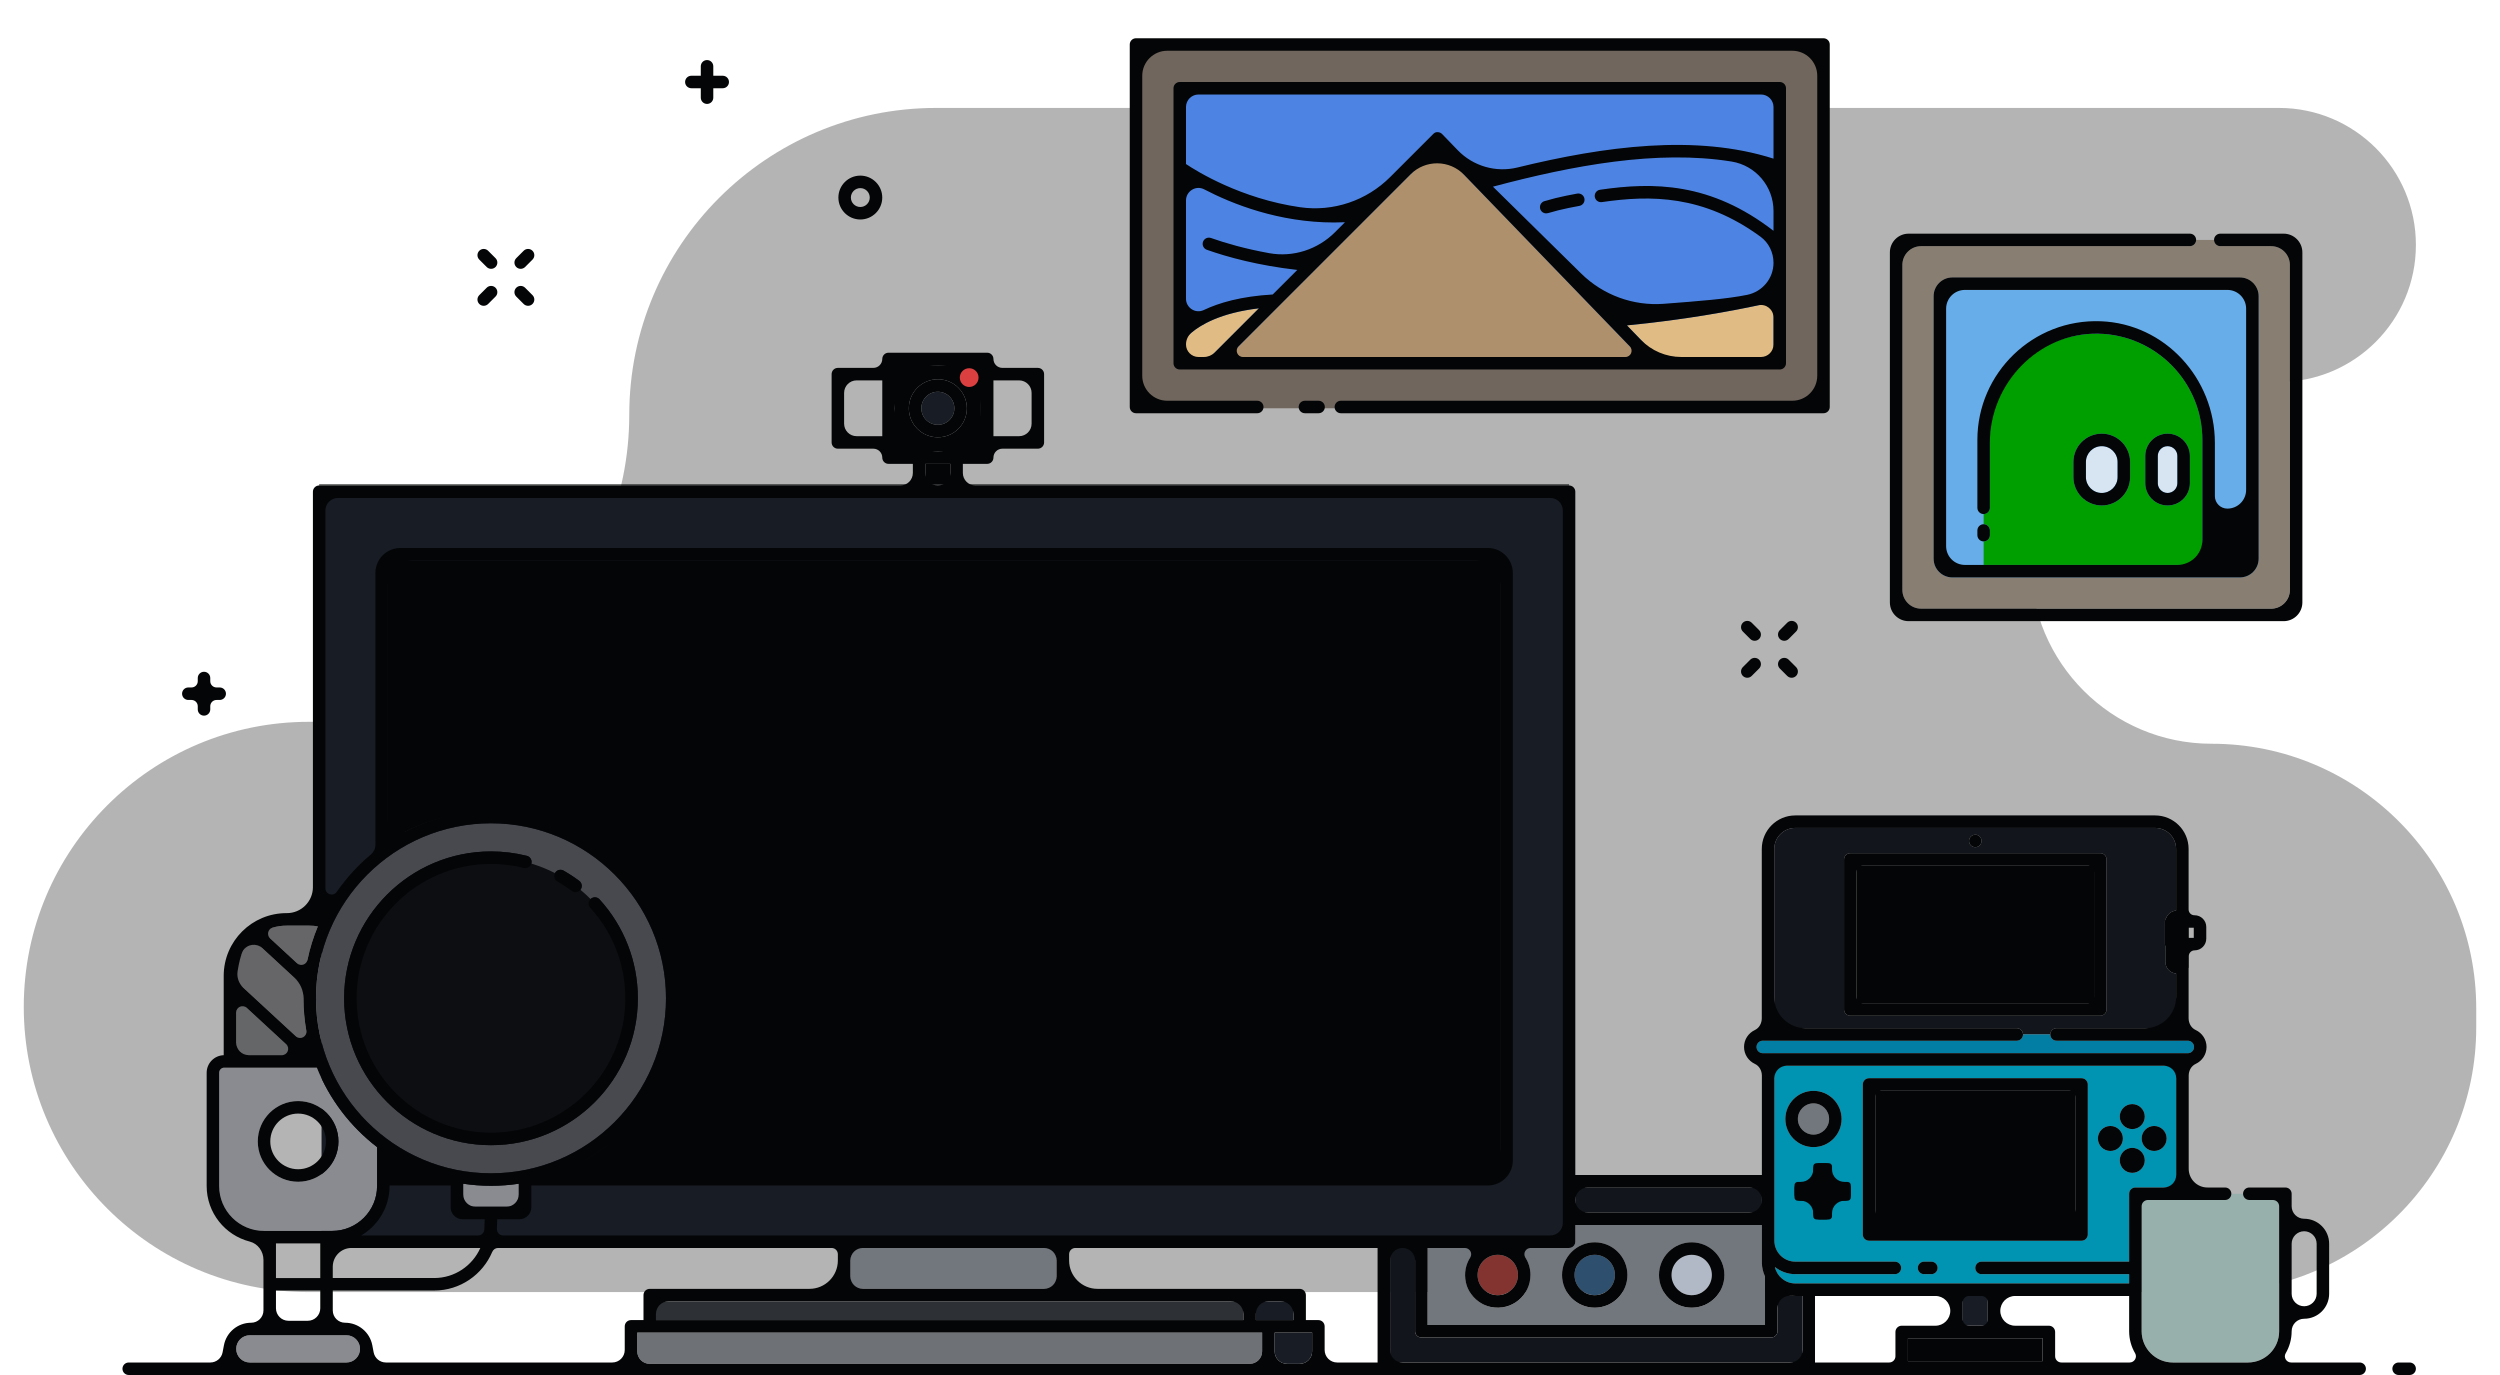 <svg width="400" height="220" viewBox="0 0 400 220" fill="none" xmlns="http://www.w3.org/2000/svg">
<g clip-path="url(#clip0)">
<path fill-rule="evenodd" clip-rule="evenodd" d="M3.803 161.11V161.113C3.803 186.308 24.228 206.733 49.423 206.733H353.857C377.24 206.733 396.197 187.777 396.197 164.393V161.34C396.197 137.956 377.24 119 353.857 119H353.856C337.873 119 324.916 106.043 324.916 90.06V90.057C324.916 74.074 337.873 61.117 353.856 61.117H364.624C376.73 61.117 386.544 51.303 386.544 39.197V39.189C386.544 27.083 376.73 17.269 364.624 17.269H149.792C122.669 17.269 100.682 39.256 100.682 66.379V66.38C100.682 93.503 78.695 115.49 51.572 115.49H49.423C24.228 115.49 3.803 135.915 3.803 161.11Z" fill="#040506" fill-opacity="0.3"/>
<rect x="51.448" y="79.543" width="199.602" height="119.019" fill="#181c25"/>
<path fill-rule="evenodd" clip-rule="evenodd" d="M252.05 194H281.901V190H252.05V194Z" fill="#12151c"/>
<ellipse cx="78.557" cy="160.257" rx="24.802" ry="25.165" fill="#0c0e12"/>
<path fill-rule="evenodd" clip-rule="evenodd" d="M288.401 218V207.355L287.261 207.308C286.208 207.308 285.231 206.992 284.401 206.465V213C284.401 213.552 283.953 214 283.401 214H227.413C226.861 214 226.413 213.552 226.413 213V199.675H222.413V218H288.401Z" fill="#12151c"/>
<path fill-rule="evenodd" clip-rule="evenodd" d="M255.157 198.769C258.041 198.769 260.387 201.116 260.387 204C260.387 206.884 258.041 209.23 255.157 209.23C252.273 209.23 249.926 206.884 249.926 204C249.926 201.116 252.273 198.769 255.157 198.769ZM270.67 198.769C273.554 198.769 275.901 201.116 275.901 204C275.901 206.884 273.554 209.23 270.67 209.23C267.785 209.23 265.439 206.884 265.439 204C265.439 201.116 267.785 198.769 270.67 198.769ZM282.401 212V204.224C282.087 203.543 281.9 202.792 281.9 201.994V198.505V196H252.05V198.675C252.05 199.227 251.602 199.675 251.05 199.675H242.58C243.964 200.617 244.875 202.204 244.875 204C244.875 206.884 242.529 209.23 239.644 209.23C236.76 209.23 234.413 206.884 234.413 204C234.413 202.204 235.324 200.617 236.708 199.675H228.413V212H282.401Z" fill="#72767D"/>
<path fill-rule="evenodd" clip-rule="evenodd" d="M270.67 207.231C272.452 207.231 273.901 205.782 273.901 204.001C273.901 202.219 272.452 200.77 270.67 200.77C268.888 200.77 267.439 202.219 267.439 204.001C267.439 205.782 268.888 207.231 270.67 207.231Z" fill="#B1B9C7"/>
<path fill-rule="evenodd" clip-rule="evenodd" d="M251.926 204C251.926 205.781 253.375 207.23 255.157 207.23C256.938 207.23 258.387 205.781 258.387 204C258.387 202.218 256.938 200.769 255.157 200.769C253.375 200.769 251.926 202.218 251.926 204Z" fill="#2F4F6E"/>
<path fill-rule="evenodd" clip-rule="evenodd" d="M239.644 207.231C241.425 207.231 242.874 205.782 242.874 204.001C242.874 202.219 241.425 200.77 239.644 200.77C237.862 200.77 236.413 202.219 236.413 204.001C236.413 205.782 237.862 207.231 239.644 207.231Z" fill="#833431"/>
<path fill-rule="evenodd" clip-rule="evenodd" d="M296.046 162.514C295.494 162.514 295.046 162.066 295.046 161.514V137.514C295.046 136.962 295.494 136.514 296.046 136.514H336.046C336.598 136.514 337.046 136.962 337.046 137.514V161.514C337.046 162.066 336.598 162.514 336.046 162.514H296.046ZM316.046 133.553C316.598 133.553 317.046 134.001 317.046 134.553C317.046 135.105 316.598 135.553 316.046 135.553C315.494 135.553 315.046 135.105 315.046 134.553C315.046 134.001 315.494 133.553 316.046 133.553ZM329.046 164.514H348.177V155.767C347.219 155.686 346.462 154.889 346.462 153.911V151.423C346.417 151.309 346.388 151.187 346.388 151.057V147.441C346.388 147.218 346.475 147.022 346.598 146.856C346.856 146.214 347.459 145.754 348.177 145.693V135.831C348.177 133.977 346.669 132.47 344.816 132.47H287.247C285.394 132.47 283.886 133.977 283.886 135.831V164.514H322.683C323.235 164.514 323.683 164.962 323.683 165.514H328.046C328.046 164.962 328.494 164.514 329.046 164.514Z" fill="#12151c"/>
<path fill-rule="evenodd" clip-rule="evenodd" d="M314.046 212.115H318.046V207.355H314.046V212.115Z" fill="#181c25"/>
<rect x="309.38" y="46.373" width="55.571" height="48.352" fill="#67ADEA"/>
<path fill-rule="evenodd" clip-rule="evenodd" d="M305.27 217.785H326.821V214.116H305.27V217.785Z" fill="#040506"/>
<path fill-rule="evenodd" clip-rule="evenodd" d="M297.046 160.514H335.046V138.514H297.046V160.514Z" fill="#040506"/>
<rect x="286.523" y="185.855" width="9.908" height="9.556" fill="#040506"/>
<path fill-rule="evenodd" clip-rule="evenodd" d="M292.656 179.037C292.656 177.659 291.534 176.537 290.156 176.537C288.778 176.537 287.656 177.659 287.656 179.037C287.656 180.415 288.778 181.537 290.156 181.537C291.534 181.537 292.656 180.415 292.656 179.037Z" fill="#72767D"/>
<path fill-rule="evenodd" clip-rule="evenodd" d="M298.046 173.514C298.046 172.962 298.494 172.514 299.046 172.514H333.046C333.598 172.514 334.046 172.962 334.046 173.514V197.514C334.046 198.066 333.598 198.514 333.046 198.514H299.046C298.494 198.514 298.046 198.066 298.046 197.514V173.514ZM344.664 184.156C343.559 184.156 342.664 183.26 342.664 182.156C342.664 181.051 343.559 180.156 344.664 180.156C345.768 180.156 346.664 181.051 346.664 182.156C346.664 183.26 345.768 184.156 344.664 184.156ZM341.164 187.656C340.059 187.656 339.164 186.76 339.164 185.656C339.164 184.551 340.059 183.656 341.164 183.656C342.268 183.656 343.164 184.551 343.164 185.656C343.164 186.76 342.268 187.656 341.164 187.656ZM339.164 178.656C339.164 177.551 340.059 176.656 341.164 176.656C342.268 176.656 343.164 177.551 343.164 178.656C343.164 179.76 342.268 180.656 341.164 180.656C340.059 180.656 339.164 179.76 339.164 178.656ZM337.664 184.156C336.559 184.156 335.664 183.26 335.664 182.156C335.664 181.051 336.559 180.156 337.664 180.156C338.768 180.156 339.664 181.051 339.664 182.156C339.664 183.26 338.768 184.156 337.664 184.156ZM309.016 203.867H307.849C307.297 203.867 306.849 203.419 306.849 202.867C306.849 202.314 307.297 201.867 307.849 201.867H309.016C309.568 201.867 310.016 202.314 310.016 202.867C310.016 203.419 309.568 203.867 309.016 203.867ZM285.657 179.037C285.657 176.556 287.675 174.537 290.157 174.537C292.638 174.537 294.657 176.556 294.657 179.037C294.657 181.519 292.638 183.537 290.157 183.537C287.675 183.537 285.657 181.519 285.657 179.037ZM296.123 191.613C296.123 191.889 295.899 192.113 295.623 192.113H293.623C293.347 192.113 293.123 192.337 293.123 192.613V194.613C293.123 194.889 292.899 195.113 292.623 195.113H290.623C290.347 195.113 290.123 194.889 290.123 194.613V192.613C290.123 192.337 289.899 192.113 289.623 192.113H287.623C287.347 192.113 287.123 191.889 287.123 191.613V189.613C287.123 189.337 287.347 189.113 287.623 189.113H289.623C289.899 189.113 290.123 188.889 290.123 188.613V186.613C290.123 186.337 290.347 186.113 290.623 186.113H292.623C292.899 186.113 293.123 186.337 293.123 186.613V188.613C293.123 188.889 293.347 189.113 293.623 189.113H295.623C295.899 189.113 296.123 189.337 296.123 189.613V191.613ZM283.9 198.505C283.9 200.359 285.408 201.867 287.262 201.867H303.183C303.735 201.867 304.183 202.314 304.183 202.867C304.183 203.419 303.735 203.867 303.183 203.867H287.262C286.021 203.867 284.892 203.426 283.983 202.716C284.314 204.222 285.656 205.355 287.262 205.355H340.664V203.867H317.046C316.494 203.867 316.046 203.419 316.046 202.867C316.046 202.314 316.494 201.867 317.046 201.867H340.664V191C340.664 190.448 341.111 190 341.664 190H348.192V174.465V170.514H283.9V174.465V198.505Z" fill="#0093B2"/>
<path fill-rule="evenodd" clip-rule="evenodd" d="M300.046 196.514H332.046V174.514H300.046V196.514Z" fill="#040506"/>
<path fill-rule="evenodd" clip-rule="evenodd" d="M282.046 168.514H350.046C350.597 168.514 351.046 168.065 351.046 167.514C351.046 166.963 350.597 166.514 350.046 166.514H329.046C328.494 166.514 328.046 166.066 328.046 165.514H323.683C323.683 166.066 323.235 166.514 322.683 166.514H282.046C281.495 166.514 281.046 166.963 281.046 167.514C281.046 168.065 281.495 168.514 282.046 168.514Z" fill="#027DA3"/>
<path fill-rule="evenodd" clip-rule="evenodd" d="M356.016 192H342.663V213C342.663 215.757 344.907 218 347.663 218H359.663C362.42 218 364.663 215.757 364.663 213V192H359.89C359.337 192 358.89 191.552 358.89 191H357.016C357.016 191.552 356.568 192 356.016 192Z" fill="#98B0AC"/>
<path fill-rule="evenodd" clip-rule="evenodd" d="M148.057 77.514H152.057V74.219H148.057V77.514Z" fill="#040506"/>
<path fill-rule="evenodd" clip-rule="evenodd" d="M150.057 60.683C152.617 60.683 154.7 62.766 154.7 65.326C154.7 67.886 152.617 69.969 150.057 69.969C147.497 69.969 145.414 67.886 145.414 65.326C145.414 62.766 147.497 60.683 150.057 60.683ZM156.95 70.79V58.433H143.164V72.219H155.521C156.31 72.219 156.95 71.579 156.95 70.79Z" fill="#040506"/>
<path fill-rule="evenodd" clip-rule="evenodd" d="M150.057 67.968C151.515 67.968 152.7 66.782 152.7 65.325C152.7 63.868 151.515 62.682 150.057 62.682C148.6 62.682 147.414 63.868 147.414 65.325C147.414 66.782 148.6 67.968 150.057 67.968Z" fill="#181c25"/>
<path fill-rule="evenodd" clip-rule="evenodd" d="M136.057 206.215H169.057V199.675H136.057V206.215Z" fill="#72767D"/>
<path fill-rule="evenodd" clip-rule="evenodd" d="M251.05 77.675V77.514H154.058H152.058H148.058H146.058H51.066V77.675H251.05Z" fill="#040506"/>
<path fill-rule="evenodd" clip-rule="evenodd" d="M240.05 187.739V89.675H62.066V134.686C66.801 131.557 72.267 129.93 78.355 129.93C94.897 129.93 108.153 143.388 108.153 159.93C108.153 172.632 100.416 183.37 89.243 187.739H240.05Z" fill="#040506"/>
<path fill-rule="evenodd" clip-rule="evenodd" d="M202.942 211.215H206.942V208.215H200.942V211.215H202.942Z" fill="#181c25"/>
<path fill-rule="evenodd" clip-rule="evenodd" d="M203.942 213.215V216.215C203.942 217.319 204.838 218.215 205.942 218.215H207.942C209.046 218.215 209.942 217.319 209.942 216.215V213.215H203.942Z" fill="#181c25"/>
<path fill-rule="evenodd" clip-rule="evenodd" d="M104.958 208.215V211.215H108.958H121.057H139.057H144.415H154.586H171.049H181.049H198.942V208.215H104.958Z" fill="#2D3034"/>
<path fill-rule="evenodd" clip-rule="evenodd" d="M109.958 218.215H122.057H140.057H170.049H180.049H199.942C201.046 218.215 201.942 217.319 201.942 216.215V213.215H180.049H170.049H154.586H144.415H140.057H122.057H109.958H101.958V216.215C101.958 217.319 102.854 218.215 103.958 218.215H109.958Z" fill="#6E7176"/>
<path fill-rule="evenodd" clip-rule="evenodd" d="M358.38 44.386C360.037 44.386 361.38 45.729 361.38 47.386V89.386C361.38 91.043 360.037 92.386 358.38 92.386H312.38C310.723 92.386 309.38 91.043 309.38 89.386V47.386C309.38 45.729 310.723 44.386 312.38 44.386H358.38ZM350.38 39.386H307.38C305.723 39.386 304.38 40.729 304.38 42.386V94.386C304.38 96.043 305.723 97.386 307.38 97.386H363.38C365.037 97.386 366.38 96.043 366.38 94.386V42.386C366.38 40.729 365.037 39.386 363.38 39.386H355.247C354.695 39.386 354.247 38.938 354.247 38.386H351.38C351.381 38.938 350.933 39.386 350.38 39.386Z" fill="#897E72"/>
<rect x="182.454" y="7.725" width="109.474" height="57.6" fill="#70665D"/>
<rect x="188.616" y="14.003" width="96.303" height="44.424" fill="#4D84E4"/>
<path fill-rule="evenodd" clip-rule="evenodd" d="M331.747 73.919C331.747 71.419 333.781 69.386 336.28 69.386C338.78 69.386 340.813 71.419 340.813 73.919V76.342C340.813 78.841 338.78 80.875 336.28 80.875C333.781 80.875 331.747 78.841 331.747 76.342V73.919ZM343.247 72.952C343.247 70.985 344.847 69.386 346.813 69.386C348.78 69.386 350.38 70.985 350.38 72.952V77.309C350.38 79.275 348.78 80.875 346.813 80.875C344.847 80.875 343.247 79.275 343.247 77.309V72.952ZM317.38 83.875C317.932 83.875 318.38 84.322 318.38 84.875V85.625C318.38 86.177 317.932 86.625 317.38 86.625V90.386H352.38V70.386C352.38 61.012 344.754 53.386 335.38 53.386C326.006 53.386 318.38 61.012 318.38 70.386V81.25C318.38 81.802 317.932 82.25 317.38 82.25V83.875Z" fill="#009F00"/>
<path fill-rule="evenodd" clip-rule="evenodd" d="M346.814 78.876C347.678 78.876 348.38 78.172 348.38 77.309V72.953C348.38 72.088 347.678 71.386 346.814 71.386C345.95 71.386 345.248 72.088 345.248 72.953V77.309C345.248 78.172 345.95 78.876 346.814 78.876ZM336.281 78.876C337.678 78.876 338.814 77.74 338.814 76.343V73.919C338.814 72.522 337.678 71.386 336.281 71.386C334.884 71.386 333.748 72.522 333.748 73.919V76.343C333.748 77.74 334.884 78.876 336.281 78.876Z" fill="#D7E5F3"/>
<path fill-rule="evenodd" clip-rule="evenodd" d="M201.424 49.331C193.378 50.275 190.408 53.309 189.761 54.102V57.12H193.636L201.424 49.331ZM283.761 48.303C280.607 49.042 271.702 50.965 260.309 52.062L265.193 57.119H283.761V48.303Z" fill="#E0BC84"/>
<path fill-rule="evenodd" clip-rule="evenodd" d="M230.011 23.572L196.464 57.119H262.411L230.011 23.572Z" fill="#AE916C"/>
<path fill-rule="evenodd" clip-rule="evenodd" d="M47.666 168.822L37.792 159.708V168.822H47.666Z" fill="#656668"/>
<path fill-rule="evenodd" clip-rule="evenodd" d="M37.792 156.985L49.726 168.001C48.97 165.371 48.557 162.598 48.557 159.728C48.557 159.095 48.583 158.468 48.622 157.844L40.401 150.256C38.801 151.735 37.792 153.843 37.792 156.189V156.985ZM49.517 148.1H45.88C44.498 148.1 43.197 148.45 42.059 149.063L48.879 155.359C49.243 152.868 49.916 150.475 50.855 148.221C50.419 148.147 49.974 148.1 49.517 148.1Z" fill="#666668"/>
<path fill-rule="evenodd" clip-rule="evenodd" d="M57.605 215.819C57.605 214.616 56.626 213.638 55.424 213.638H39.973C38.771 213.638 37.792 214.616 37.792 215.819C37.792 217.022 38.771 218 39.973 218H55.424C56.626 218 57.605 217.022 57.605 215.819ZM47.699 176.173C51.258 176.173 54.153 179.068 54.153 182.626C54.153 186.184 51.258 189.079 47.699 189.079C44.141 189.079 41.246 186.184 41.246 182.626C41.246 179.068 44.141 176.173 47.699 176.173ZM42.246 196.945H53.153C57.111 196.945 60.332 193.724 60.332 189.765V183.535C56.072 180.266 52.714 175.882 50.692 170.822H35.884C35.433 170.822 35.066 171.189 35.066 171.64V189.765C35.066 193.724 38.287 196.945 42.246 196.945ZM83.01 189.396C81.556 189.613 80.07 189.729 78.557 189.729C77.044 189.729 75.557 189.613 74.104 189.396V193.081H83.01V189.396Z" fill="#8A8B91"/>
<path fill-rule="evenodd" clip-rule="evenodd" d="M78.557 183.229C65.599 183.229 55.057 172.687 55.057 159.729C55.057 146.771 65.599 136.229 78.557 136.229C80.498 136.229 82.429 136.466 84.295 136.935C84.83 137.069 85.156 137.613 85.021 138.148C85.018 138.158 85.012 138.164 85.009 138.173C86.329 138.567 87.598 139.082 88.804 139.7C88.809 139.691 88.808 139.681 88.813 139.672C89.087 139.191 89.697 139.023 90.177 139.298C91.041 139.791 91.885 140.346 92.684 140.948C93.125 141.28 93.214 141.907 92.882 142.348C92.877 142.354 92.869 142.356 92.864 142.363C93.432 142.832 93.976 143.328 94.496 143.85C94.502 143.844 94.504 143.836 94.51 143.831C94.918 143.459 95.551 143.488 95.922 143.896C99.878 148.231 102.057 153.855 102.057 159.729C102.057 172.687 91.515 183.229 78.557 183.229ZM106.557 159.729C106.557 144.29 93.996 131.729 78.557 131.729C63.118 131.729 50.557 144.29 50.557 159.729C50.557 175.168 63.118 187.729 78.557 187.729C93.996 187.729 106.557 175.168 106.557 159.729Z" fill="#48494F"/>
<path fill-rule="evenodd" clip-rule="evenodd" d="M255.157 200.769C256.938 200.769 258.387 202.218 258.387 204C258.387 205.781 256.938 207.23 255.157 207.23C253.375 207.23 251.926 205.781 251.926 204C251.926 202.218 253.375 200.769 255.157 200.769ZM255.157 209.23C258.041 209.23 260.387 206.884 260.387 204C260.387 201.116 258.041 198.769 255.157 198.769C252.273 198.769 249.926 201.116 249.926 204C249.926 206.884 252.273 209.23 255.157 209.23ZM270.67 200.769C272.452 200.769 273.901 202.218 273.901 204C273.901 205.781 272.452 207.23 270.67 207.23C268.888 207.23 267.439 205.781 267.439 204C267.439 202.218 268.888 200.769 270.67 200.769ZM270.67 209.23C273.554 209.23 275.901 206.884 275.901 204C275.901 201.116 273.554 198.769 270.67 198.769C267.786 198.769 265.439 201.116 265.439 204C265.439 206.884 267.786 209.23 270.67 209.23ZM316.046 135.552C316.598 135.552 317.046 135.105 317.046 134.552C317.046 134 316.598 133.552 316.046 133.552C315.494 133.552 315.046 134 315.046 134.552C315.046 135.105 315.494 135.552 316.046 135.552ZM334.046 160.514H298.046C297.494 160.514 297.046 160.066 297.046 159.514V139.514C297.046 138.962 297.494 138.514 298.046 138.514H334.046C334.598 138.514 335.046 138.962 335.046 139.514V159.514C335.046 160.066 334.598 160.514 334.046 160.514ZM337.046 161.514V137.514C337.046 136.962 336.598 136.514 336.046 136.514H296.046C295.494 136.514 295.046 136.962 295.046 137.514V161.514C295.046 162.066 295.494 162.514 296.046 162.514H336.046C336.598 162.514 337.046 162.066 337.046 161.514ZM309.016 201.866H307.849C307.297 201.866 306.849 202.314 306.849 202.866C306.849 203.418 307.297 203.866 307.849 203.866H309.016C309.568 203.866 310.016 203.418 310.016 202.866C310.016 202.314 309.568 201.866 309.016 201.866ZM287.657 179.037C287.657 177.659 288.779 176.537 290.157 176.537C291.535 176.537 292.657 177.659 292.657 179.037C292.657 180.415 291.535 181.537 290.157 181.537C288.779 181.537 287.657 180.415 287.657 179.037ZM294.657 179.037C294.657 176.556 292.638 174.537 290.157 174.537C287.676 174.537 285.657 176.556 285.657 179.037C285.657 181.518 287.676 183.537 290.157 183.537C292.638 183.537 294.657 181.518 294.657 179.037ZM295.122 189.113C294.018 189.113 293.122 188.217 293.122 187.113C293.122 186.561 292.675 186.113 292.122 186.113H291.122C290.57 186.113 290.122 186.561 290.122 187.113C290.122 188.217 289.227 189.113 288.122 189.113C287.57 189.113 287.122 189.561 287.122 190.113V191.113C287.122 191.665 287.57 192.113 288.122 192.113C289.227 192.113 290.122 193.009 290.122 194.113C290.122 194.665 290.57 195.113 291.122 195.113H292.122C292.675 195.113 293.122 194.665 293.122 194.113C293.122 193.009 294.018 192.113 295.122 192.113C295.675 192.113 296.122 191.665 296.122 191.113V190.113C296.122 189.561 295.675 189.113 295.122 189.113ZM341.163 180.655C342.267 180.655 343.163 179.759 343.163 178.655C343.163 177.551 342.267 176.655 341.163 176.655C340.058 176.655 339.163 177.551 339.163 178.655C339.163 179.759 340.058 180.655 341.163 180.655ZM341.163 183.655C340.058 183.655 339.163 184.551 339.163 185.655C339.163 186.759 340.058 187.655 341.163 187.655C342.267 187.655 343.163 186.759 343.163 185.655C343.163 184.551 342.267 183.655 341.163 183.655ZM344.663 184.155C345.767 184.155 346.663 183.259 346.663 182.155C346.663 181.051 345.767 180.155 344.663 180.155C343.558 180.155 342.663 181.051 342.663 182.155C342.663 183.259 343.558 184.155 344.663 184.155ZM337.663 184.155C338.767 184.155 339.663 183.259 339.663 182.155C339.663 181.051 338.767 180.155 337.663 180.155C336.558 180.155 335.663 181.051 335.663 182.155C335.663 183.259 336.558 184.155 337.663 184.155ZM330.046 195.513H302.046C300.942 195.513 300.046 194.618 300.046 193.513V175.514C300.046 174.962 300.494 174.514 301.046 174.514H331.046C331.598 174.514 332.046 174.962 332.046 175.514V193.513C332.046 194.618 331.15 195.513 330.046 195.513ZM334.046 197.514V173.514C334.046 172.962 333.598 172.514 333.046 172.514H299.046C298.494 172.514 298.046 172.962 298.046 173.514V197.514C298.046 198.066 298.494 198.514 299.046 198.514H333.046C333.598 198.514 334.046 198.066 334.046 197.514ZM385.544 218H383.779C383.227 218 382.779 218.448 382.779 219C382.779 219.552 383.227 220 383.779 220H385.544C386.096 220 386.544 219.552 386.544 219C386.544 218.448 386.096 218 385.544 218ZM150.057 67.968C148.6 67.968 147.414 66.782 147.414 65.325C147.414 63.868 148.6 62.682 150.057 62.682C151.515 62.682 152.7 63.868 152.7 65.325C152.7 66.782 151.515 67.968 150.057 67.968ZM150.057 60.682C147.497 60.682 145.414 62.765 145.414 65.325C145.414 67.885 147.497 69.968 150.057 69.968C152.617 69.968 154.7 67.885 154.7 65.325C154.7 62.765 152.617 60.682 150.057 60.682ZM305.38 99.386H365.38C367.037 99.386 368.38 98.043 368.38 96.386V40.386C368.38 38.729 367.037 37.386 365.38 37.386H355.247C354.695 37.386 354.247 37.834 354.247 38.386C354.247 38.938 354.695 39.386 355.247 39.386H363.38C365.037 39.386 366.38 40.729 366.38 42.386V94.386C366.38 96.043 365.037 97.386 363.38 97.386H307.38C305.723 97.386 304.38 96.043 304.38 94.386V42.386C304.38 40.729 305.723 39.386 307.38 39.386H350.38C350.933 39.386 351.38 38.938 351.38 38.386C351.38 37.834 350.933 37.386 350.38 37.386H305.38C303.723 37.386 302.38 38.729 302.38 40.386V96.386C302.38 98.043 303.723 99.386 305.38 99.386Z" fill="#040506"/>
<path fill-rule="evenodd" clip-rule="evenodd" d="M314.38 46.386H356.38C358.037 46.386 359.38 47.729 359.38 49.386V78.379C359.38 80.036 358.037 81.379 356.38 81.379C355.276 81.379 354.38 80.484 354.38 79.379V70.853C354.38 60.564 346.395 51.789 336.113 51.4C325.304 50.991 316.38 59.666 316.38 70.386V81.25C316.38 81.802 316.828 82.25 317.38 82.25C317.932 82.25 318.38 81.802 318.38 81.25V70.836C318.38 61.327 326.161 53.229 335.669 53.388C344.91 53.543 352.38 61.109 352.38 70.386V86.386C352.38 88.595 350.589 90.386 348.38 90.386H317.38H314.38C312.723 90.386 311.38 89.043 311.38 87.386V49.386C311.38 47.729 312.723 46.386 314.38 46.386ZM309.38 47.386V89.386C309.38 91.043 310.723 92.386 312.38 92.386H358.38C360.037 92.386 361.38 91.043 361.38 89.386V47.386C361.38 45.729 360.037 44.386 358.38 44.386H312.38C310.723 44.386 309.38 45.729 309.38 47.386Z" fill="#040506"/>
<path fill-rule="evenodd" clip-rule="evenodd" d="M318.38 85.626V84.876C318.38 84.323 317.932 83.876 317.38 83.876C316.828 83.876 316.38 84.323 316.38 84.876V85.626C316.38 86.177 316.828 86.626 317.38 86.626C317.932 86.626 318.38 86.177 318.38 85.626ZM345.247 72.952C345.247 72.089 345.95 71.386 346.813 71.386C347.677 71.386 348.38 72.089 348.38 72.952V77.309C348.38 78.173 347.677 78.875 346.813 78.875C345.95 78.875 345.247 78.173 345.247 77.309V72.952ZM346.813 80.875C348.78 80.875 350.38 79.275 350.38 77.309V72.952C350.38 70.986 348.78 69.386 346.813 69.386C344.847 69.386 343.247 70.986 343.247 72.952V77.309C343.247 79.275 344.847 80.875 346.813 80.875ZM333.747 73.919C333.747 72.522 334.883 71.386 336.28 71.386C337.677 71.386 338.813 72.522 338.813 73.919V76.342C338.813 77.739 337.677 78.875 336.28 78.875C334.883 78.875 333.747 77.739 333.747 76.342V73.919ZM336.28 80.875C338.78 80.875 340.813 78.841 340.813 76.342V73.919C340.813 71.419 338.78 69.386 336.28 69.386C333.781 69.386 331.747 71.419 331.747 73.919V76.342C331.747 78.841 333.781 80.875 336.28 80.875ZM181.76 66.119H201.162C201.715 66.119 202.162 65.671 202.162 65.119C202.162 64.567 201.715 64.119 201.162 64.119H186.76C184.551 64.119 182.76 62.328 182.76 60.119V12.12C182.76 9.911 184.551 8.12 186.76 8.12H286.76C288.969 8.12 290.76 9.911 290.76 12.12V60.119C290.76 62.328 288.969 64.119 286.76 64.119H214.537C213.985 64.119 213.537 64.567 213.537 65.119C213.537 65.671 213.985 66.119 214.537 66.119H291.76C292.312 66.119 292.76 65.671 292.76 65.119V7.12C292.76 6.568 292.312 6.12 291.76 6.12H181.76C181.208 6.12 180.76 6.568 180.76 7.12V65.119C180.76 65.671 181.208 66.119 181.76 66.119Z" fill="#040506"/>
<path fill-rule="evenodd" clip-rule="evenodd" d="M208.787 64.119C208.235 64.119 207.787 64.567 207.787 65.119C207.787 65.671 208.235 66.119 208.787 66.119H210.975C211.527 66.119 211.975 65.671 211.975 65.119C211.975 64.567 211.527 64.119 210.975 64.119H208.787ZM252.342 30.975C251.761 31.083 251.178 31.197 250.592 31.314C249.471 31.537 248.331 31.822 247.109 32.183C246.579 32.34 246.277 32.896 246.433 33.426C246.562 33.861 246.96 34.142 247.392 34.142C247.486 34.142 247.581 34.129 247.676 34.101C248.84 33.757 249.922 33.487 250.983 33.275C251.561 33.16 252.136 33.048 252.709 32.941C253.252 32.839 253.61 32.317 253.509 31.774C253.407 31.231 252.882 30.872 252.342 30.975Z" fill="#040506"/>
<path fill-rule="evenodd" clip-rule="evenodd" d="M283.76 25.383C271.389 21.421 256.734 23.388 242.781 26.8C239.335 27.642 235.701 26.584 233.236 24.031L230.742 21.45C230.556 21.257 230.3 21.147 230.032 21.145C229.729 21.114 229.506 21.248 229.316 21.438L222.416 28.338C218.64 32.113 213.304 33.917 208.02 33.156C198.535 31.791 191.476 27.398 189.76 26.247V17.12C189.76 16.016 190.656 15.12 191.76 15.12H281.76C282.864 15.12 283.76 16.016 283.76 17.12V25.383ZM283.76 36.932C273.685 29.126 264.48 29.125 256.01 30.358C255.464 30.437 255.085 30.945 255.165 31.491C255.244 32.038 255.756 32.413 256.299 32.337C264.082 31.204 272.511 31.166 281.682 37.873C283.006 38.841 283.76 40.407 283.76 42.047C283.76 44.55 281.985 46.681 279.531 47.179C276.318 47.832 271.712 48.189 266.219 48.607C261.321 48.98 256.495 47.217 252.995 43.771L238.871 29.867C251.594 26.478 265.158 23.931 277.048 25.847C280.92 26.471 283.76 29.827 283.76 33.749V36.932ZM281.76 57.119H269.012C266.571 57.119 264.234 56.127 262.538 54.371L260.308 52.062C269.526 51.175 277.116 49.746 281.348 48.842C282.593 48.576 283.76 49.526 283.76 50.799V55.119C283.76 56.223 282.864 57.119 281.76 57.119ZM198.17 55.412L225.694 27.888C228.066 25.516 231.922 25.55 234.252 27.963L260.775 55.424C261.387 56.059 260.938 57.119 260.055 57.119H198.877C197.987 57.119 197.54 56.042 198.17 55.412ZM189.76 55.119C189.76 54.399 190.066 53.715 190.613 53.247C192.048 52.019 195.233 50.056 201.423 49.33L194.36 56.394C193.896 56.858 193.266 57.119 192.61 57.119H191.76C190.656 57.119 189.76 56.223 189.76 55.119ZM189.76 32.076C189.76 30.581 191.344 29.604 192.67 30.295C197.138 32.625 204.581 35.599 213.463 35.599C214.034 35.599 214.614 35.582 215.197 35.556L213.588 37.166C210.836 39.917 206.913 41.203 203.084 40.509C199.214 39.809 196.094 38.904 193.758 38.079C193.238 37.894 192.665 38.167 192.482 38.688C192.298 39.209 192.571 39.78 193.091 39.965C196.416 41.14 201.272 42.47 207.564 43.19L203.635 47.118C198.556 47.405 195.018 48.454 192.603 49.606C191.281 50.237 189.76 49.261 189.76 47.796V32.076ZM285.76 58.119V14.12C285.76 13.568 285.312 13.12 284.76 13.12H188.76C188.208 13.12 187.76 13.568 187.76 14.12V58.119C187.76 58.671 188.208 59.119 188.76 59.119H284.76C285.312 59.119 285.76 58.671 285.76 58.119ZM30.132 111.994H30.642C31.194 111.994 31.642 112.442 31.642 112.994V113.504C31.642 114.056 32.09 114.504 32.642 114.504C33.195 114.504 33.642 114.056 33.642 113.504V112.994C33.642 112.441 34.09 111.994 34.642 111.994H35.152C35.704 111.994 36.152 111.546 36.152 110.994C36.152 110.441 35.704 109.994 35.152 109.994H34.642C34.09 109.994 33.642 109.546 33.642 108.994V108.484C33.642 107.932 33.195 107.484 32.642 107.484C32.09 107.484 31.642 107.932 31.642 108.484V108.994C31.642 109.546 31.194 109.994 30.642 109.994H30.132C29.58 109.994 29.132 110.442 29.132 110.994C29.132 111.546 29.58 111.994 30.132 111.994ZM110.616 14.119H112.126V15.629C112.126 16.182 112.574 16.629 113.126 16.629C113.678 16.629 114.126 16.182 114.126 15.629V14.119H115.636C116.188 14.119 116.636 13.671 116.636 13.119C116.636 12.567 116.188 12.119 115.636 12.119H114.126V10.609C114.126 10.057 113.678 9.609 113.126 9.609C112.574 9.609 112.126 10.057 112.126 10.609V12.119H110.616C110.064 12.119 109.616 12.567 109.616 13.119C109.616 13.671 110.064 14.119 110.616 14.119ZM83.309 43.013C83.565 43.013 83.821 42.915 84.016 42.72L85.199 41.537C85.59 41.146 85.59 40.513 85.199 40.123C84.809 39.732 84.176 39.732 83.785 40.123L82.602 41.306C82.211 41.697 82.211 42.329 82.602 42.72C82.797 42.915 83.053 43.013 83.309 43.013ZM77.393 48.929C77.649 48.929 77.905 48.831 78.1 48.636L79.283 47.453C79.674 47.062 79.674 46.429 79.283 46.039C78.893 45.648 78.26 45.648 77.869 46.039L76.686 47.222C76.295 47.613 76.295 48.245 76.686 48.636C76.881 48.831 77.137 48.929 77.393 48.929ZM83.785 48.636C83.98 48.831 84.236 48.929 84.492 48.929C84.748 48.929 85.004 48.831 85.199 48.636C85.59 48.245 85.59 47.613 85.199 47.222L84.016 46.039C83.625 45.648 82.993 45.648 82.602 46.039C82.211 46.429 82.211 47.062 82.602 47.453L83.785 48.636ZM77.869 42.72C78.064 42.915 78.32 43.013 78.576 43.013C78.832 43.013 79.088 42.915 79.283 42.72C79.674 42.329 79.674 41.697 79.283 41.306L78.1 40.123C77.709 39.732 77.077 39.732 76.686 40.123C76.295 40.513 76.295 41.146 76.686 41.537L77.869 42.72ZM287.371 99.635C286.98 99.244 286.347 99.244 285.957 99.635L284.774 100.819C284.383 101.209 284.383 101.843 284.774 102.233C284.969 102.428 285.225 102.526 285.481 102.526C285.737 102.526 285.993 102.428 286.188 102.233L287.371 101.049C287.762 100.658 287.762 100.025 287.371 99.635ZM280.041 105.552L278.858 106.735C278.467 107.126 278.467 107.759 278.858 108.149C279.053 108.344 279.309 108.442 279.565 108.442C279.821 108.442 280.077 108.344 280.272 108.149L281.455 106.966C281.846 106.575 281.846 105.943 281.455 105.552C281.064 105.161 280.432 105.161 280.041 105.552ZM286.188 105.552C285.797 105.161 285.165 105.161 284.774 105.552C284.383 105.943 284.383 106.575 284.774 106.966L285.957 108.149C286.152 108.344 286.408 108.442 286.664 108.442C286.92 108.442 287.176 108.344 287.371 108.149C287.762 107.759 287.762 107.126 287.371 106.735L286.188 105.552ZM281.455 100.819L280.272 99.635C279.881 99.245 279.248 99.245 278.858 99.635C278.467 100.026 278.467 100.659 278.858 101.049L280.041 102.233C280.236 102.428 280.492 102.526 280.748 102.526C281.004 102.526 281.26 102.428 281.455 102.233C281.846 101.843 281.846 101.21 281.455 100.819ZM137.651 30.099C138.484 30.099 139.161 30.776 139.161 31.609C139.161 32.441 138.484 33.119 137.651 33.119C136.818 33.119 136.141 32.441 136.141 31.609C136.141 30.776 136.818 30.099 137.651 30.099ZM137.651 35.119C139.587 35.119 141.161 33.544 141.161 31.609C141.161 29.674 139.587 28.099 137.651 28.099C135.716 28.099 134.141 29.674 134.141 31.609C134.141 33.544 135.716 35.119 137.651 35.119ZM47.699 178.173C50.154 178.173 52.153 180.171 52.153 182.626C52.153 185.082 50.154 187.079 47.699 187.079C45.242 187.079 43.245 185.082 43.245 182.626C43.245 180.171 45.242 178.173 47.699 178.173ZM47.699 189.079C51.258 189.079 54.153 186.184 54.153 182.626C54.153 179.068 51.258 176.173 47.699 176.173C44.141 176.173 41.245 179.068 41.245 182.626C41.245 186.184 44.141 189.079 47.699 189.079ZM78.557 183.229C91.515 183.229 102.057 172.686 102.057 159.729C102.057 153.855 99.878 148.23 95.922 143.895C95.551 143.487 94.918 143.459 94.51 143.831C94.504 143.836 94.502 143.844 94.496 143.85C94.104 144.223 94.078 144.84 94.445 145.242C98.064 149.209 100.057 154.354 100.057 159.729C100.057 171.583 90.412 181.229 78.557 181.229C66.702 181.229 57.057 171.583 57.057 159.729C57.057 147.874 66.702 138.229 78.557 138.229C80.334 138.229 82.101 138.445 83.807 138.874C84.333 139.003 84.863 138.691 85.009 138.173C85.012 138.163 85.018 138.158 85.021 138.148C85.156 137.613 84.83 137.068 84.295 136.934C82.429 136.465 80.498 136.229 78.557 136.229C65.599 136.229 55.057 146.771 55.057 159.729C55.057 172.686 65.599 183.229 78.557 183.229Z" fill="#040506"/>
<path fill-rule="evenodd" clip-rule="evenodd" d="M89.187 141.035C89.978 141.486 90.749 141.994 91.481 142.545C91.662 142.681 91.873 142.746 92.082 142.746C92.378 142.746 92.667 142.611 92.864 142.362C92.869 142.356 92.877 142.354 92.882 142.347C93.214 141.906 93.125 141.279 92.685 140.947C91.885 140.345 91.041 139.79 90.177 139.298C89.697 139.022 89.087 139.191 88.813 139.671C88.808 139.68 88.809 139.69 88.804 139.699C88.552 140.175 88.716 140.766 89.187 141.035Z" fill="#040506"/>
<path fill-rule="evenodd" clip-rule="evenodd" d="M328.821 217V213.115C328.821 212.563 328.373 212.115 327.821 212.115H322.425C321.111 212.115 320.046 211.05 320.046 209.735C320.046 208.42 321.111 207.355 322.425 207.355H340.663V213C340.663 214.286 341.012 215.49 341.621 216.526C342.004 217.179 341.5 218 340.742 218H329.821C329.269 218 328.821 217.552 328.821 217ZM305.27 217.785H326.821V214.116H305.27V217.785ZM303.27 213.115V217C303.27 217.552 302.822 218 302.27 218H290.401V207.355H309.666C310.98 207.355 312.046 208.42 312.046 209.735C312.046 211.05 310.98 212.115 309.666 212.115H304.27C303.718 212.115 303.27 212.563 303.27 213.115ZM318.046 208.355V211.115C318.046 211.667 317.598 212.115 317.046 212.115H315.046C314.493 212.115 314.046 211.667 314.046 211.115V208.355C314.046 207.803 314.493 207.355 315.046 207.355H317.046C317.598 207.355 318.046 207.803 318.046 208.355ZM287.261 205.355C285.656 205.355 284.314 204.222 283.982 202.715C284.892 203.425 286.021 203.866 287.261 203.866H303.183C303.735 203.866 304.183 203.418 304.183 202.866C304.183 202.314 303.735 201.866 303.183 201.866H287.261C285.405 201.866 283.9 200.361 283.9 198.505V174.465V172.514C283.9 171.409 284.796 170.514 285.9 170.514H346.191C347.296 170.514 348.191 171.409 348.191 172.514V174.465V188C348.191 189.104 347.296 190 346.191 190H341.663C341.111 190 340.663 190.448 340.663 191V201.866H317.046C316.494 201.866 316.046 202.314 316.046 202.866C316.046 203.418 316.494 203.866 317.046 203.866H340.663V205.355H287.261ZM286.401 218H224.413C223.309 218 222.413 217.104 222.413 216V201.675C222.413 200.57 223.309 199.675 224.413 199.675C225.518 199.675 226.413 200.57 226.413 201.675V213C226.413 213.552 226.861 214 227.413 214H283.401C283.953 214 284.401 213.552 284.401 213V209.3C284.401 208.078 285.481 207.192 286.696 207.324C286.882 207.345 287.071 207.355 287.261 207.355H288.401V216C288.401 217.104 287.506 218 286.401 218ZM220.413 218H213.942C212.838 218 211.942 217.104 211.942 216V212.215C211.942 211.663 211.494 211.215 210.942 211.215H208.942V207.215C208.942 206.663 208.494 206.215 207.942 206.215H199.942H175.597C173.09 206.215 171.057 204.182 171.057 201.675V200.675C171.057 200.123 171.505 199.675 172.057 199.675H220.413V218ZM207.942 218.215H205.942C204.838 218.215 203.942 217.319 203.942 216.215V213.215H209.942V216.215C209.942 217.319 209.047 218.215 207.942 218.215ZM200.942 211.215V210.215C200.942 209.11 201.838 208.215 202.942 208.215H204.942C206.047 208.215 206.942 209.11 206.942 210.215V211.215H202.942H200.942ZM199.942 218.215H103.958C102.854 218.215 101.958 217.319 101.958 216.215V213.215H201.942V216.215C201.942 217.319 201.047 218.215 199.942 218.215ZM99.958 212.215V216C99.958 217.104 99.063 218 97.958 218H61.748C60.786 218 59.961 217.316 59.782 216.372L59.57 215.248C59.174 213.154 57.344 211.638 55.214 211.638C54.126 211.638 53.243 210.756 53.243 209.667V206.485H69.468C73.641 206.485 77.222 203.935 78.754 200.314C78.915 199.934 79.271 199.675 79.683 199.675H133.057C133.61 199.675 134.057 200.123 134.057 200.675V201.675C134.057 204.182 132.025 206.215 129.517 206.215H103.958C103.406 206.215 102.958 206.663 102.958 207.215V211.215H100.958C100.406 211.215 99.958 211.663 99.958 212.215ZM55.424 218H39.973C38.771 218 37.792 217.021 37.792 215.819C37.792 214.616 38.771 213.638 39.973 213.638H55.424C56.627 213.638 57.605 214.616 57.605 215.819C57.605 217.021 56.627 218 55.424 218ZM51.243 206.485V209.325C51.243 210.43 50.347 211.325 49.243 211.325H46.154C45.05 211.325 44.154 210.43 44.154 209.325V206.485H51.243ZM44.154 204.486H51.243V198.945H44.154V204.486ZM35.066 189.765V171.64C35.066 171.188 35.432 170.822 35.883 170.822H50.692C52.714 175.882 56.071 180.266 60.332 183.535V189.765C60.332 193.724 57.111 196.945 53.152 196.945H42.245C38.286 196.945 35.066 193.724 35.066 189.765ZM39.47 161.256L45.787 167.087C46.456 167.705 46.019 168.822 45.109 168.822H39.792C38.688 168.822 37.792 167.926 37.792 166.822V161.991C37.792 161.12 38.83 160.665 39.47 161.256ZM38.893 152.129C39.533 151.038 41.036 150.842 41.965 151.7L47.144 156.48C48.045 157.312 48.557 158.483 48.557 159.709V159.729C48.557 161.497 48.714 163.229 49.011 164.914C49.177 165.852 48.053 166.458 47.353 165.811L38.946 158.05C38.208 157.37 37.855 156.365 38.018 155.374C38.205 154.234 38.503 152.796 38.893 152.129ZM45.881 148.1H49.516C49.973 148.1 50.419 148.147 50.856 148.221C50.14 149.937 49.579 151.735 49.192 153.595C49.033 154.354 48.111 154.651 47.541 154.125L43.211 150.127C42.641 149.603 42.856 148.648 43.598 148.429C44.322 148.215 45.088 148.1 45.881 148.1ZM78.557 131.729C93.996 131.729 106.557 144.289 106.557 159.729C106.557 175.168 93.996 187.729 78.557 187.729C63.117 187.729 50.557 175.168 50.557 159.729C50.557 144.289 63.117 131.729 78.557 131.729ZM93.34 185.817C103.105 180.264 109.469 169.395 108.45 157.171C107.214 142.334 94.97 130.519 80.101 129.768C74.644 129.492 69.484 130.687 64.976 132.988C63.643 133.668 62.066 132.712 62.066 131.215V93.675C62.066 91.466 63.857 89.675 66.066 89.675H236.05C238.258 89.675 240.05 91.466 240.05 93.675V183.675C240.05 185.884 238.258 187.675 236.05 187.675H93.848C92.831 187.675 92.456 186.32 93.34 185.817ZM74.104 191.081V189.396C75.557 189.613 77.044 189.729 78.557 189.729C80.07 189.729 81.556 189.613 83.01 189.396V191.081C83.01 192.186 82.114 193.081 81.01 193.081H76.104C74.999 193.081 74.104 192.186 74.104 191.081ZM76.856 199.675C75.595 202.505 72.761 204.485 69.468 204.485H53.243V202.675C53.243 201.018 54.586 199.675 56.243 199.675H76.856ZM57.788 197.675C57.877 197.622 57.966 197.569 58.053 197.514C60.619 195.884 62.332 193.024 62.332 189.765V189.675H72.104V193.172C72.104 194.227 72.958 195.081 74.012 195.081H77.557C77.557 195.081 77.521 195.979 77.489 196.719C77.467 197.254 77.026 197.675 76.49 197.675H57.788ZM198.942 210.215V211.215H104.958V210.215C104.958 209.11 105.854 208.215 106.958 208.215H196.942C198.047 208.215 198.942 209.11 198.942 210.215ZM167.057 206.215H138.057C136.953 206.215 136.057 205.319 136.057 204.215V201.675C136.057 200.57 136.953 199.675 138.057 199.675H167.057C168.162 199.675 169.057 200.57 169.057 201.675V204.215C169.057 205.319 168.162 206.215 167.057 206.215ZM79.557 195.081H83.101C84.155 195.081 85.01 194.227 85.01 193.172V189.675H238.05C240.258 189.675 242.05 187.884 242.05 185.675V91.675C242.05 89.466 240.258 87.675 238.05 87.675H64.066C61.857 87.675 60.066 89.466 60.066 91.675V135.187C60.066 135.785 59.791 136.342 59.332 136.726C57.259 138.46 55.424 140.468 53.881 142.694C53.323 143.5 52.066 143.109 52.066 142.129V81.675C52.066 80.57 52.961 79.675 54.066 79.675H248.05C249.154 79.675 250.05 80.57 250.05 81.675V195.675C250.05 196.779 249.154 197.675 248.05 197.675H80.502C79.936 197.675 79.483 197.206 79.503 196.64L79.557 195.081ZM148.057 74.218H152.057V75.675C152.057 76.779 151.162 77.675 150.057 77.675C148.953 77.675 148.057 76.779 148.057 75.675V74.218ZM143.165 65.328V65.323C143.165 61.518 146.25 58.433 150.055 58.433H150.06C153.865 58.433 156.95 61.518 156.95 65.323V65.328C156.95 69.133 153.865 72.218 150.06 72.218H150.055C146.25 72.218 143.165 69.133 143.165 65.328ZM239.644 200.769C241.425 200.769 242.875 202.218 242.875 204C242.875 205.781 241.425 207.23 239.644 207.23C237.863 207.23 236.413 205.781 236.413 204C236.413 202.218 237.863 200.769 239.644 200.769ZM252.05 198.675V196H281.9V198.505V201.994C281.9 202.792 282.087 203.543 282.401 204.224V212H228.413V199.675H234.379C235.149 199.675 235.662 200.528 235.245 201.174C234.525 202.291 234.217 203.698 234.543 205.179C234.972 207.128 236.555 208.697 238.508 209.11C241.886 209.825 244.875 207.255 244.875 204C244.875 202.966 244.573 202.002 244.053 201.19C243.633 200.534 244.126 199.675 244.905 199.675H251.05C251.602 199.675 252.05 199.227 252.05 198.675ZM254.05 190H279.9C281.005 190 281.9 190.896 281.9 192C281.9 193.104 281.005 194 279.9 194H254.05C252.945 194 252.05 193.104 252.05 192C252.05 190.896 252.945 190 254.05 190ZM281.046 167.514C281.046 166.962 281.494 166.514 282.046 166.514H322.683C323.235 166.514 323.683 166.066 323.683 165.514C323.682 164.961 323.235 164.514 322.683 164.514H288.885C286.124 164.514 283.885 162.275 283.885 159.514V135.831C283.885 133.974 285.39 132.469 287.247 132.469H344.815C346.672 132.469 348.176 133.974 348.176 135.831V145.693C347.459 145.754 346.855 146.214 346.598 146.856C346.474 147.022 346.387 147.217 346.387 147.44V151.057C346.387 151.187 346.416 151.309 346.461 151.422V153.911C346.461 154.889 347.218 155.686 348.176 155.767V159.514C348.176 162.275 345.938 164.514 343.176 164.514H329.046C328.493 164.514 328.046 164.961 328.046 165.514C328.046 166.066 328.493 166.514 329.046 166.514H350.046C350.597 166.514 351.046 166.962 351.046 167.514C351.046 168.065 350.597 168.514 350.046 168.514H282.046C281.494 168.514 281.046 168.065 281.046 167.514ZM141.165 69.79H137.058C135.953 69.79 135.058 68.894 135.058 67.79V62.861C135.058 61.757 135.953 60.861 137.058 60.861H141.165V69.79ZM158.95 60.861H163.056C164.161 60.861 165.056 61.757 165.056 62.861V67.79C165.056 68.894 164.161 69.79 163.056 69.79H158.95V60.861ZM350.206 150.057H351.004V148.44H350.206V150.057ZM368.663 197C369.768 197 370.663 197.896 370.663 199V207C370.663 208.104 369.768 209 368.663 209C367.559 209 366.663 208.104 366.663 207V199C366.663 197.896 367.559 197 368.663 197ZM377.547 218H366.584C365.827 218 365.323 217.179 365.706 216.526C366.314 215.49 366.663 214.286 366.663 213C366.663 211.896 367.559 211 368.663 211C370.872 211 372.663 209.209 372.663 207V199C372.663 196.791 370.872 195 368.663 195C367.559 195 366.663 194.104 366.663 193V191C366.663 190.448 366.216 190 365.663 190H359.889C359.337 190 358.889 190.448 358.889 191C358.889 191.552 359.337 192 359.889 192H363.663C364.216 192 364.663 192.448 364.663 193V213C364.663 215.761 362.425 218 359.663 218H347.663C344.902 218 342.663 215.761 342.663 213V193C342.663 192.448 343.111 192 343.663 192H356.016C356.568 192 357.016 191.552 357.016 191C357.015 190.448 356.568 190 356.016 190H353.191C351.534 190 350.191 188.657 350.191 187V173.465V172.098C350.191 171.315 350.598 170.553 351.308 170.224C352.333 169.75 353.046 168.716 353.046 167.514C353.046 166.308 352.329 165.271 351.3 164.798C350.587 164.471 350.176 163.706 350.176 162.921V154.928C350.184 154.878 350.206 154.834 350.206 154.783V152.983C350.206 152.472 350.62 152.057 351.132 152.057C352.166 152.057 353.004 151.219 353.004 150.185V148.312C353.004 147.279 352.166 146.44 351.132 146.44H351.102C350.591 146.44 350.176 146.026 350.176 145.515V135.831C350.176 132.87 347.776 130.469 344.815 130.469H287.246C284.285 130.469 281.885 132.869 281.885 135.83V162.937C281.885 163.717 281.481 164.478 280.774 164.808C279.754 165.285 279.046 166.315 279.046 167.514C279.046 168.716 279.758 169.75 280.783 170.224C281.493 170.553 281.9 171.315 281.9 172.098V173.465V188H252.05V78.675C252.05 78.123 251.602 77.675 251.05 77.675H156.057C154.953 77.675 154.057 76.779 154.057 75.675V74.218H157.95C158.503 74.218 158.95 73.771 158.95 73.218C158.95 72.429 159.59 71.79 160.379 71.79H166.056C166.609 71.79 167.056 71.342 167.056 70.79V59.861C167.056 59.309 166.609 58.861 166.056 58.861H160.379C159.59 58.861 158.95 58.222 158.95 57.433C158.95 56.88 158.503 56.433 157.95 56.433H142.165C141.613 56.433 141.165 56.88 141.165 57.433C141.165 58.222 140.525 58.861 139.736 58.861H134.058C133.506 58.861 133.058 59.309 133.058 59.861V70.79C133.058 71.342 133.506 71.79 134.058 71.79H139.736C140.525 71.79 141.165 72.429 141.165 73.218C141.165 73.771 141.613 74.218 142.165 74.218H146.057V75.675C146.057 76.779 145.162 77.675 144.057 77.675H51.066C50.514 77.675 50.066 78.123 50.066 78.675V141.94C50.066 144.245 48.192 146.11 45.887 146.1H45.881C40.316 146.075 35.792 150.579 35.792 156.144V168.831C34.281 168.88 33.066 170.117 33.066 171.64V189.765C33.066 194.041 36.006 197.641 39.969 198.655C41.28 198.99 42.154 200.233 42.154 201.586V209.667C42.154 210.756 41.272 211.638 40.184 211.638C38.053 211.638 36.223 213.154 35.827 215.248L35.615 216.372C35.436 217.316 34.611 218 33.65 218H20.594C20.042 218 19.594 218.448 19.594 219C19.594 219.552 20.042 220 20.594 220H39.973H55.424H289.401H347.663H359.663H377.547C378.099 220 378.547 219.552 378.547 219C378.547 218.448 378.099 218 377.547 218Z" fill="#040506"/>
<circle cx="155.069" cy="60.415" r="1.5" fill="#DC3F3F"/>
</g>
<defs>
<clipPath id="clip0">
<rect width="400" height="220" fill="white"/>
</clipPath>
</defs>
</svg>
